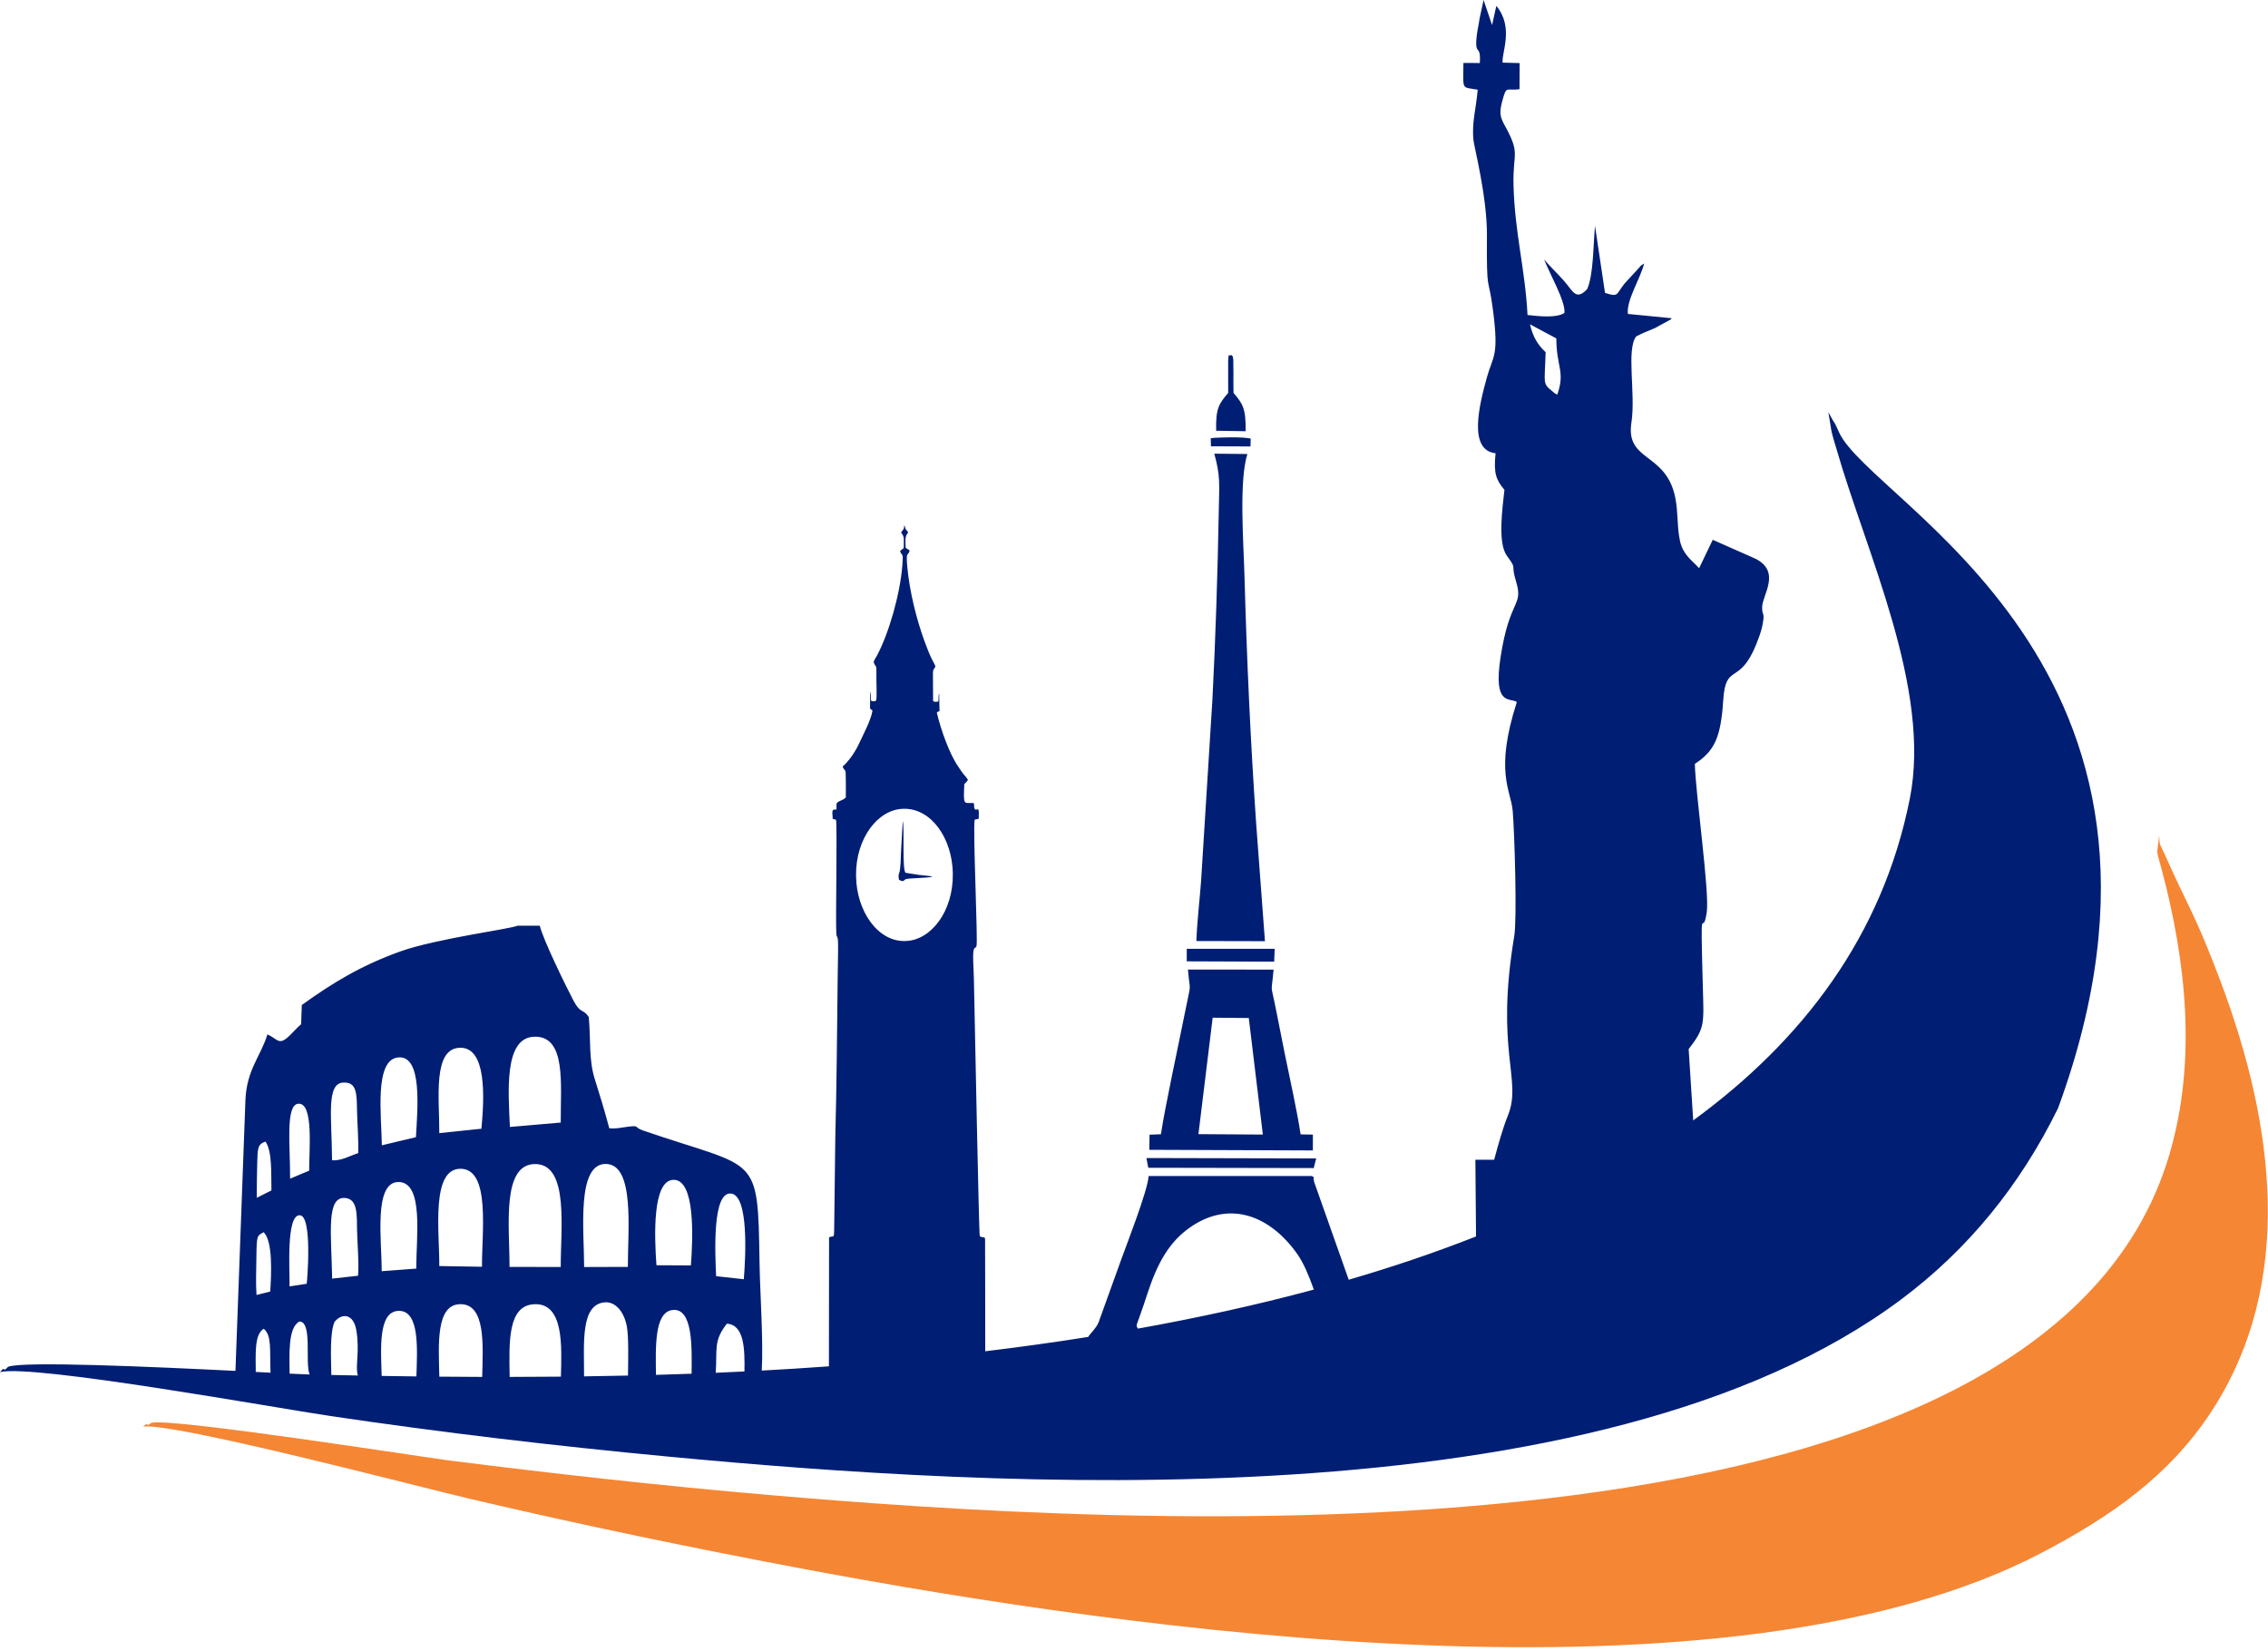 <svg width="147" height="107" viewBox="0 0 147 107" fill="none" xmlns="http://www.w3.org/2000/svg">
<g id="logo">
<g id="Group 34289">
<path id="Vector" fill-rule="evenodd" clip-rule="evenodd" d="M16.642 77.64L17.593 77.162C17.568 75.987 17.647 74.645 17.21 73.996C16.681 74.166 16.702 74.47 16.673 75.345C16.648 76.099 16.647 76.883 16.642 77.64ZM75.244 73.521L74.508 73.549L74.491 74.529L85.093 74.57L85.094 73.542L84.299 73.53C84.044 71.862 83.608 69.969 83.269 68.287C83.09 67.403 82.919 66.546 82.751 65.68C82.323 63.471 82.394 64.632 82.547 62.849L76.997 62.844C77.137 64.507 77.234 63.457 76.797 65.659C76.363 67.846 75.525 71.667 75.244 73.521ZM58.405 34.518C58.649 34.819 58.577 34.99 58.575 35.523C58.52 35.579 58.401 35.66 58.34 35.706C58.456 36.152 58.564 35.647 58.484 36.658C58.342 38.482 57.624 41.041 56.829 42.516C56.749 42.663 56.676 42.749 56.622 42.918C56.816 43.416 56.808 42.866 56.804 44.058C56.802 44.441 56.843 45.074 56.791 45.401C56.684 45.485 56.56 45.475 56.452 45.407C56.438 45.226 56.475 44.977 56.408 44.837L56.389 45.858C56.421 46.03 56.417 45.938 56.551 46.051C56.457 46.681 55.945 47.613 55.732 48.089C55.446 48.729 55.014 49.346 54.614 49.686C54.783 50.11 54.823 49.676 54.821 50.56C54.82 50.932 54.83 51.317 54.821 51.686C54.717 51.814 54.568 51.854 54.412 51.932C54.158 52.059 54.228 52.074 54.217 52.472C53.877 52.451 53.948 52.566 53.973 53.076L54.19 53.139C54.272 53.811 54.148 59.845 54.209 60.527C54.248 60.949 54.335 60.382 54.319 61.715C54.312 62.301 54.3 62.886 54.293 63.471C54.257 66.805 54.225 70.44 54.14 73.722L54.066 79.752C54.063 80.285 54.028 80.076 53.736 80.201L53.727 88.564C52.225 88.673 50.77 88.764 49.374 88.84C49.481 86.819 49.262 83.871 49.23 81.887C49.116 74.647 49.173 75.857 41.673 73.275C41.061 73.064 41.486 72.934 40.693 73.033C40.276 73.085 39.893 73.186 39.49 73.13C39.2 72.04 38.88 70.986 38.562 69.985C38.147 68.682 38.303 67.496 38.161 65.922C37.771 65.344 37.641 65.757 37.159 64.839C36.663 63.892 35.209 60.922 34.985 60.004H33.536C33.196 60.198 28.26 60.839 25.928 61.677C23.419 62.58 21.596 63.681 19.561 65.144L19.517 66.392C19.199 66.649 18.891 67.051 18.555 67.314C18.055 67.705 17.954 67.333 17.334 67.048C16.904 68.455 15.991 69.332 15.908 71.289L15.261 88.859C9.821 88.59 1.478 88.219 0.534 88.592C0.466 88.619 0.32 88.855 0.266 88.757C0.211 88.658 0.081 88.863 0 88.94C2.122 88.409 17.866 91.259 21.414 91.785C28.64 92.856 35.92 93.716 43.29 94.413C64.119 96.381 103.538 98.954 123.239 84.215C127.535 81.001 130.925 76.866 133.396 71.822C143.911 43.133 121.273 32.617 119.197 28.021C118.738 27.005 119.142 27.906 118.505 26.718L118.693 27.872C118.746 28.192 118.953 28.826 119.04 29.131C120.969 35.854 125.197 44.661 123.785 51.767C122.014 60.675 116.821 67.458 109.745 72.624L109.45 68.002C110.527 66.615 110.434 66.375 110.366 63.876C110.199 57.698 110.342 61.032 110.623 59.132C110.815 57.833 109.891 51.42 109.852 49.513C111.137 48.673 111.537 47.788 111.692 45.374C111.851 42.913 112.734 44.487 113.83 41.765C113.948 41.47 114.145 40.95 114.21 40.635C114.427 39.591 114.206 39.996 114.213 39.356C114.222 38.562 115.462 37.07 113.782 36.216L111.011 34.99L110.127 36.833C109.755 36.393 109.099 36.003 108.893 35.085C108.684 34.152 108.781 33.22 108.578 32.233C107.971 29.289 105.345 29.943 105.74 27.389C106.029 25.516 105.388 22.652 106.053 21.802C106.43 21.602 106.872 21.43 107.264 21.266L108.297 20.701C108.318 20.624 108.375 20.638 108.41 20.634L105.508 20.349C105.416 19.436 106.303 18.104 106.567 17.079C106.105 17.388 106.529 17.064 106.147 17.454L105.299 18.375C104.734 19.075 104.931 19.286 104.028 18.982L103.381 14.644C103.263 15.856 103.287 17.818 102.872 18.739C102.139 19.518 101.955 18.868 101.362 18.196C100.937 17.715 100.394 17.203 100.082 16.817C100.424 17.713 101.483 19.544 101.399 20.283C100.875 20.63 99.757 20.499 99.006 20.418C98.85 17.41 98.173 15.079 98.098 11.98C98.046 9.865 98.566 10.016 97.545 8.159C97.243 7.608 97.147 7.354 97.377 6.519C97.657 5.506 97.604 5.906 98.487 5.782L98.494 4.088L97.391 4.061C97.321 3.396 98.141 1.784 96.985 0.383L96.709 1.624L96.158 0.001L95.897 1.211C95.849 1.582 95.771 1.871 95.729 2.205C95.534 3.763 95.996 2.739 95.915 4.084L94.85 4.08C94.85 5.891 94.686 5.62 95.776 5.814C95.682 7.018 95.384 7.909 95.502 9.086C95.549 9.539 96.392 12.772 96.375 15.266C96.349 19.226 96.467 17.748 96.77 20.118C97.16 23.158 96.77 23.023 96.368 24.478C95.873 26.268 95.149 29.188 96.936 29.38C96.796 30.715 96.979 31.102 97.51 31.754C97.377 32.96 97.064 35.19 97.667 36.021C98.383 37.009 97.874 36.42 98.264 37.697C98.756 39.316 97.847 38.774 97.26 42.591C96.763 45.817 97.876 45.196 98.314 45.504C96.852 50.045 97.93 51.203 98.046 52.564C98.166 53.979 98.334 59.548 98.146 60.677C96.895 68.156 98.666 69.97 97.746 72.277C97.392 73.162 97.125 74.13 96.844 75.172L95.627 75.174L95.668 80.147C92.995 81.2 90.229 82.131 87.417 82.951L85.174 76.607C85.077 76.148 85.258 76.395 85.028 76.23H74.448C74.388 77.188 73.033 80.632 72.636 81.741L71.199 85.729C71.02 86.129 70.716 86.372 70.528 86.659C68.272 87.017 66.042 87.324 63.858 87.588C63.865 85.381 63.848 81.532 63.848 80.887C63.849 79.905 63.888 80.339 63.503 80.132C63.445 79.941 63.179 66.019 63.123 63.467C63.114 63.069 63.089 62.679 63.077 62.28C63.045 61.186 63.225 61.559 63.291 61.329C63.392 60.97 63.048 53.795 63.172 53.131L63.434 53.072C63.441 52.961 63.444 52.838 63.444 52.733C63.442 52.19 63.262 52.667 63.152 52.382C63.108 52.268 63.177 52.261 63.108 52.052C62.465 52.016 62.434 52.285 62.501 50.823C62.558 50.758 62.556 50.772 62.617 50.713L62.739 50.554C62.63 50.363 62.533 50.292 62.42 50.144C62.293 49.979 62.216 49.843 62.101 49.679C61.545 48.888 60.97 47.276 60.72 46.188C60.793 46.111 60.81 46.138 60.895 46.093L60.871 44.933C60.813 45.081 60.841 45.277 60.823 45.459C60.699 45.506 60.594 45.514 60.478 45.444L60.468 43.626C60.479 43.337 60.545 43.405 60.631 43.198C60.603 43.079 60.402 42.767 60.258 42.423C60.149 42.16 60.035 41.872 59.931 41.59C59.406 40.157 58.948 38.331 58.804 36.724C58.71 35.666 58.857 36.093 58.961 35.682L58.697 35.506C58.695 35.009 58.624 34.799 58.865 34.512L58.794 34.412C58.758 34.365 58.755 34.375 58.722 34.321C58.663 34.225 58.713 34.327 58.672 34.205C58.667 34.196 58.664 34.182 58.661 34.172L58.617 34.039C58.545 34.375 58.666 34.141 58.424 34.488C58.42 34.493 58.412 34.504 58.407 34.514L58.405 34.518ZM48.253 88.896C47.618 88.928 46.996 88.957 46.388 88.983C46.5 87.458 46.218 86.942 47.112 85.8C48.245 85.867 48.276 87.451 48.252 88.897L48.253 88.896ZM44.825 89.043C44.026 89.072 43.255 89.097 42.516 89.118C42.495 87.397 42.398 85.081 43.561 84.917C44.915 84.725 44.846 87.302 44.825 89.043ZM40.703 89.163L40.64 89.164C39.712 89.185 38.784 89.2 37.856 89.214C37.861 87.089 37.611 84.569 39.178 84.417C39.928 84.344 40.483 85.101 40.636 86.021C40.751 86.707 40.716 88.158 40.703 89.163ZM36.355 89.232C35.247 89.243 34.14 89.248 33.034 89.25C32.992 86.979 32.902 84.603 34.642 84.537C36.554 84.464 36.407 87.269 36.355 89.232ZM31.253 89.25C30.326 89.247 29.4 89.242 28.475 89.233C28.429 87.192 28.226 84.519 29.86 84.535C31.48 84.552 31.306 87.159 31.253 89.25ZM26.99 89.218C26.238 89.21 25.488 89.199 24.737 89.186C24.691 87.467 24.486 84.964 25.865 84.968C27.215 84.972 27.04 87.481 26.99 89.218ZM23.199 89.159C22.623 89.148 22.049 89.135 21.475 89.123C21.456 87.971 21.371 86.429 21.678 85.69C22.145 85.1 22.903 85.136 23.091 86.202C23.337 87.599 23.001 88.611 23.199 89.159ZM20.066 89.09L19.847 89.085C19.673 89.08 19.297 89.062 18.771 89.038C18.764 87.858 18.646 86.03 19.414 85.657C20.268 85.697 19.752 88.303 20.066 89.09ZM17.534 88.976L16.576 88.928C16.577 87.802 16.472 86.5 17.093 86.129C17.622 86.558 17.479 87.496 17.534 88.976ZM85.155 83.59C81.385 84.607 77.551 85.438 73.757 86.118C73.588 85.82 73.607 86.197 74.354 83.898C74.99 81.941 75.76 80.463 77.257 79.473C79.757 77.819 82.312 78.799 84.067 81.261C84.506 81.879 84.845 82.719 85.156 83.588L85.155 83.59ZM77.544 60.997L81.987 61.007L81.416 53.349C81.052 48.087 80.808 42.663 80.662 37.375C80.602 35.19 80.296 31.169 80.849 29.428L78.705 29.407C79.105 30.863 79.027 31.358 78.996 33.085C78.922 37.14 78.788 41.319 78.582 45.35L77.847 57.128C77.751 58.393 77.585 59.76 77.544 60.997ZM77.676 73.514L81.852 73.541L80.94 65.987L78.599 65.966L77.676 73.514ZM74.424 75.693L85.149 75.713L85.309 75.088L74.305 75.062L74.425 75.692L74.424 75.693ZM76.919 62.313L82.585 62.335L82.619 61.502H76.919V62.313ZM79.605 25.467C79.022 26.157 78.787 26.447 78.825 27.921L80.733 27.951C80.764 26.462 80.534 26.159 79.951 25.467C79.941 25.044 79.942 24.62 79.945 24.198L79.936 23.322C79.864 22.945 79.98 23.235 79.813 23.01C79.538 23.14 79.677 22.773 79.602 23.406L79.604 25.468L79.605 25.467ZM78.487 28.928L81.049 28.938L81.066 28.438C80.695 28.303 78.919 28.343 78.475 28.404L78.487 28.928ZM100.18 22.829C100.122 24.905 99.954 24.832 100.631 25.374C100.884 25.578 100.63 25.405 100.935 25.581C101.463 24.072 100.878 23.805 100.873 21.935L99.167 21.023C99.361 21.874 99.692 22.368 100.18 22.829ZM58.249 52.453C56.637 52.698 55.284 54.736 55.508 57.229C55.704 59.419 57.162 61.266 59 60.966C60.605 60.703 61.963 58.686 61.732 56.167C61.531 53.979 60.087 52.172 58.249 52.453ZM58.269 57.025C58.581 57.204 58.558 57.062 58.698 56.992C58.856 56.912 60.251 56.918 60.437 56.82C60.375 56.787 59.681 56.725 59.544 56.707L58.701 56.575C58.456 56.429 58.638 53.645 58.511 53.222L58.402 55.17C58.386 55.496 58.38 56.315 58.286 56.569C58.218 56.757 58.236 56.823 58.269 57.025ZM16.626 83.938L17.516 83.716C17.584 82.6 17.698 80.472 17.091 79.871C16.654 80.117 16.636 80.039 16.618 81.528C16.609 82.328 16.571 83.144 16.626 83.938ZM18.767 83.382L19.879 83.214C19.902 83.108 20.274 78.766 19.419 78.77C18.537 78.774 18.787 82.314 18.767 83.382ZM18.802 76.4L20.04 75.881C20.02 74.683 20.365 71.404 19.31 71.546C18.486 71.656 18.82 74.368 18.802 76.4ZM21.522 75.207C22.114 75.256 22.656 74.925 23.217 74.744C23.246 73.842 23.161 72.924 23.141 72.003C23.118 70.925 23.147 70.124 22.248 70.17C21.132 70.226 21.502 72.387 21.522 75.207ZM21.528 82.88L23.208 82.691C23.276 81.713 23.162 80.741 23.144 79.772C23.125 78.745 23.192 77.725 22.376 77.652C21.127 77.539 21.474 79.936 21.528 82.88ZM46.415 82.721L48.21 82.918C48.34 81.326 48.519 77.491 47.384 77.364C46.157 77.228 46.348 81.228 46.415 82.721ZM24.749 74.237L26.959 73.71C27.053 71.944 27.416 68.314 25.761 68.547C24.268 68.758 24.719 72.285 24.749 74.237ZM42.547 82.011L44.78 82.022C44.915 80.216 45.068 76.477 43.667 76.475C42.263 76.474 42.417 80.187 42.547 82.011ZM24.739 82.398L26.979 82.23C26.976 80.23 27.476 76.664 25.857 76.617C24.185 76.569 24.751 80.474 24.739 82.398ZM28.473 73.448L31.203 73.163C31.406 71.051 31.523 67.933 29.86 67.915C28.009 67.895 28.488 71.231 28.473 73.448ZM28.473 82.064L31.24 82.11C31.226 79.871 31.799 75.779 29.86 75.758C27.909 75.737 28.489 79.886 28.473 82.064ZM33.048 73.048L36.344 72.763C36.331 70.287 36.716 67.144 34.635 67.198C32.651 67.249 32.95 70.756 33.048 73.048ZM37.861 82.127L40.695 82.118C40.682 79.812 41.171 75.477 39.276 75.446C37.347 75.413 37.861 79.842 37.861 82.127ZM33.024 82.121L36.344 82.123C36.331 79.741 36.891 75.549 34.766 75.454C32.462 75.351 33.04 79.583 33.024 82.121Z" fill="#001E74"/>
<path id="Vector_2" fill-rule="evenodd" clip-rule="evenodd" d="M9.273 92.469C11.418 92.23 27.002 96.342 30.519 97.166C37.684 98.848 44.912 100.352 52.237 101.725C72.94 105.602 112.014 111.328 132.39 100.62C136.832 98.285 140.577 95.673 143.286 91.562C148.826 83.154 147.38 72.838 143.96 63.705C142.28 59.219 141.78 58.714 140.316 55.4C139.906 54.473 140.01 54.963 139.944 54.161L139.819 55.219C139.858 55.503 140.034 56.073 140.106 56.345C141.712 62.369 142.377 68.768 140.627 74.774C132.394 103.046 71.427 98.752 49.84 96.903C42.879 96.306 35.941 95.53 29.083 94.663C27.582 94.473 11.196 91.904 9.825 92.223C9.755 92.24 9.598 92.428 9.549 92.338C9.498 92.247 9.358 92.41 9.274 92.469H9.273Z" fill="#F58634"/>
</g>
</g>
</svg>
